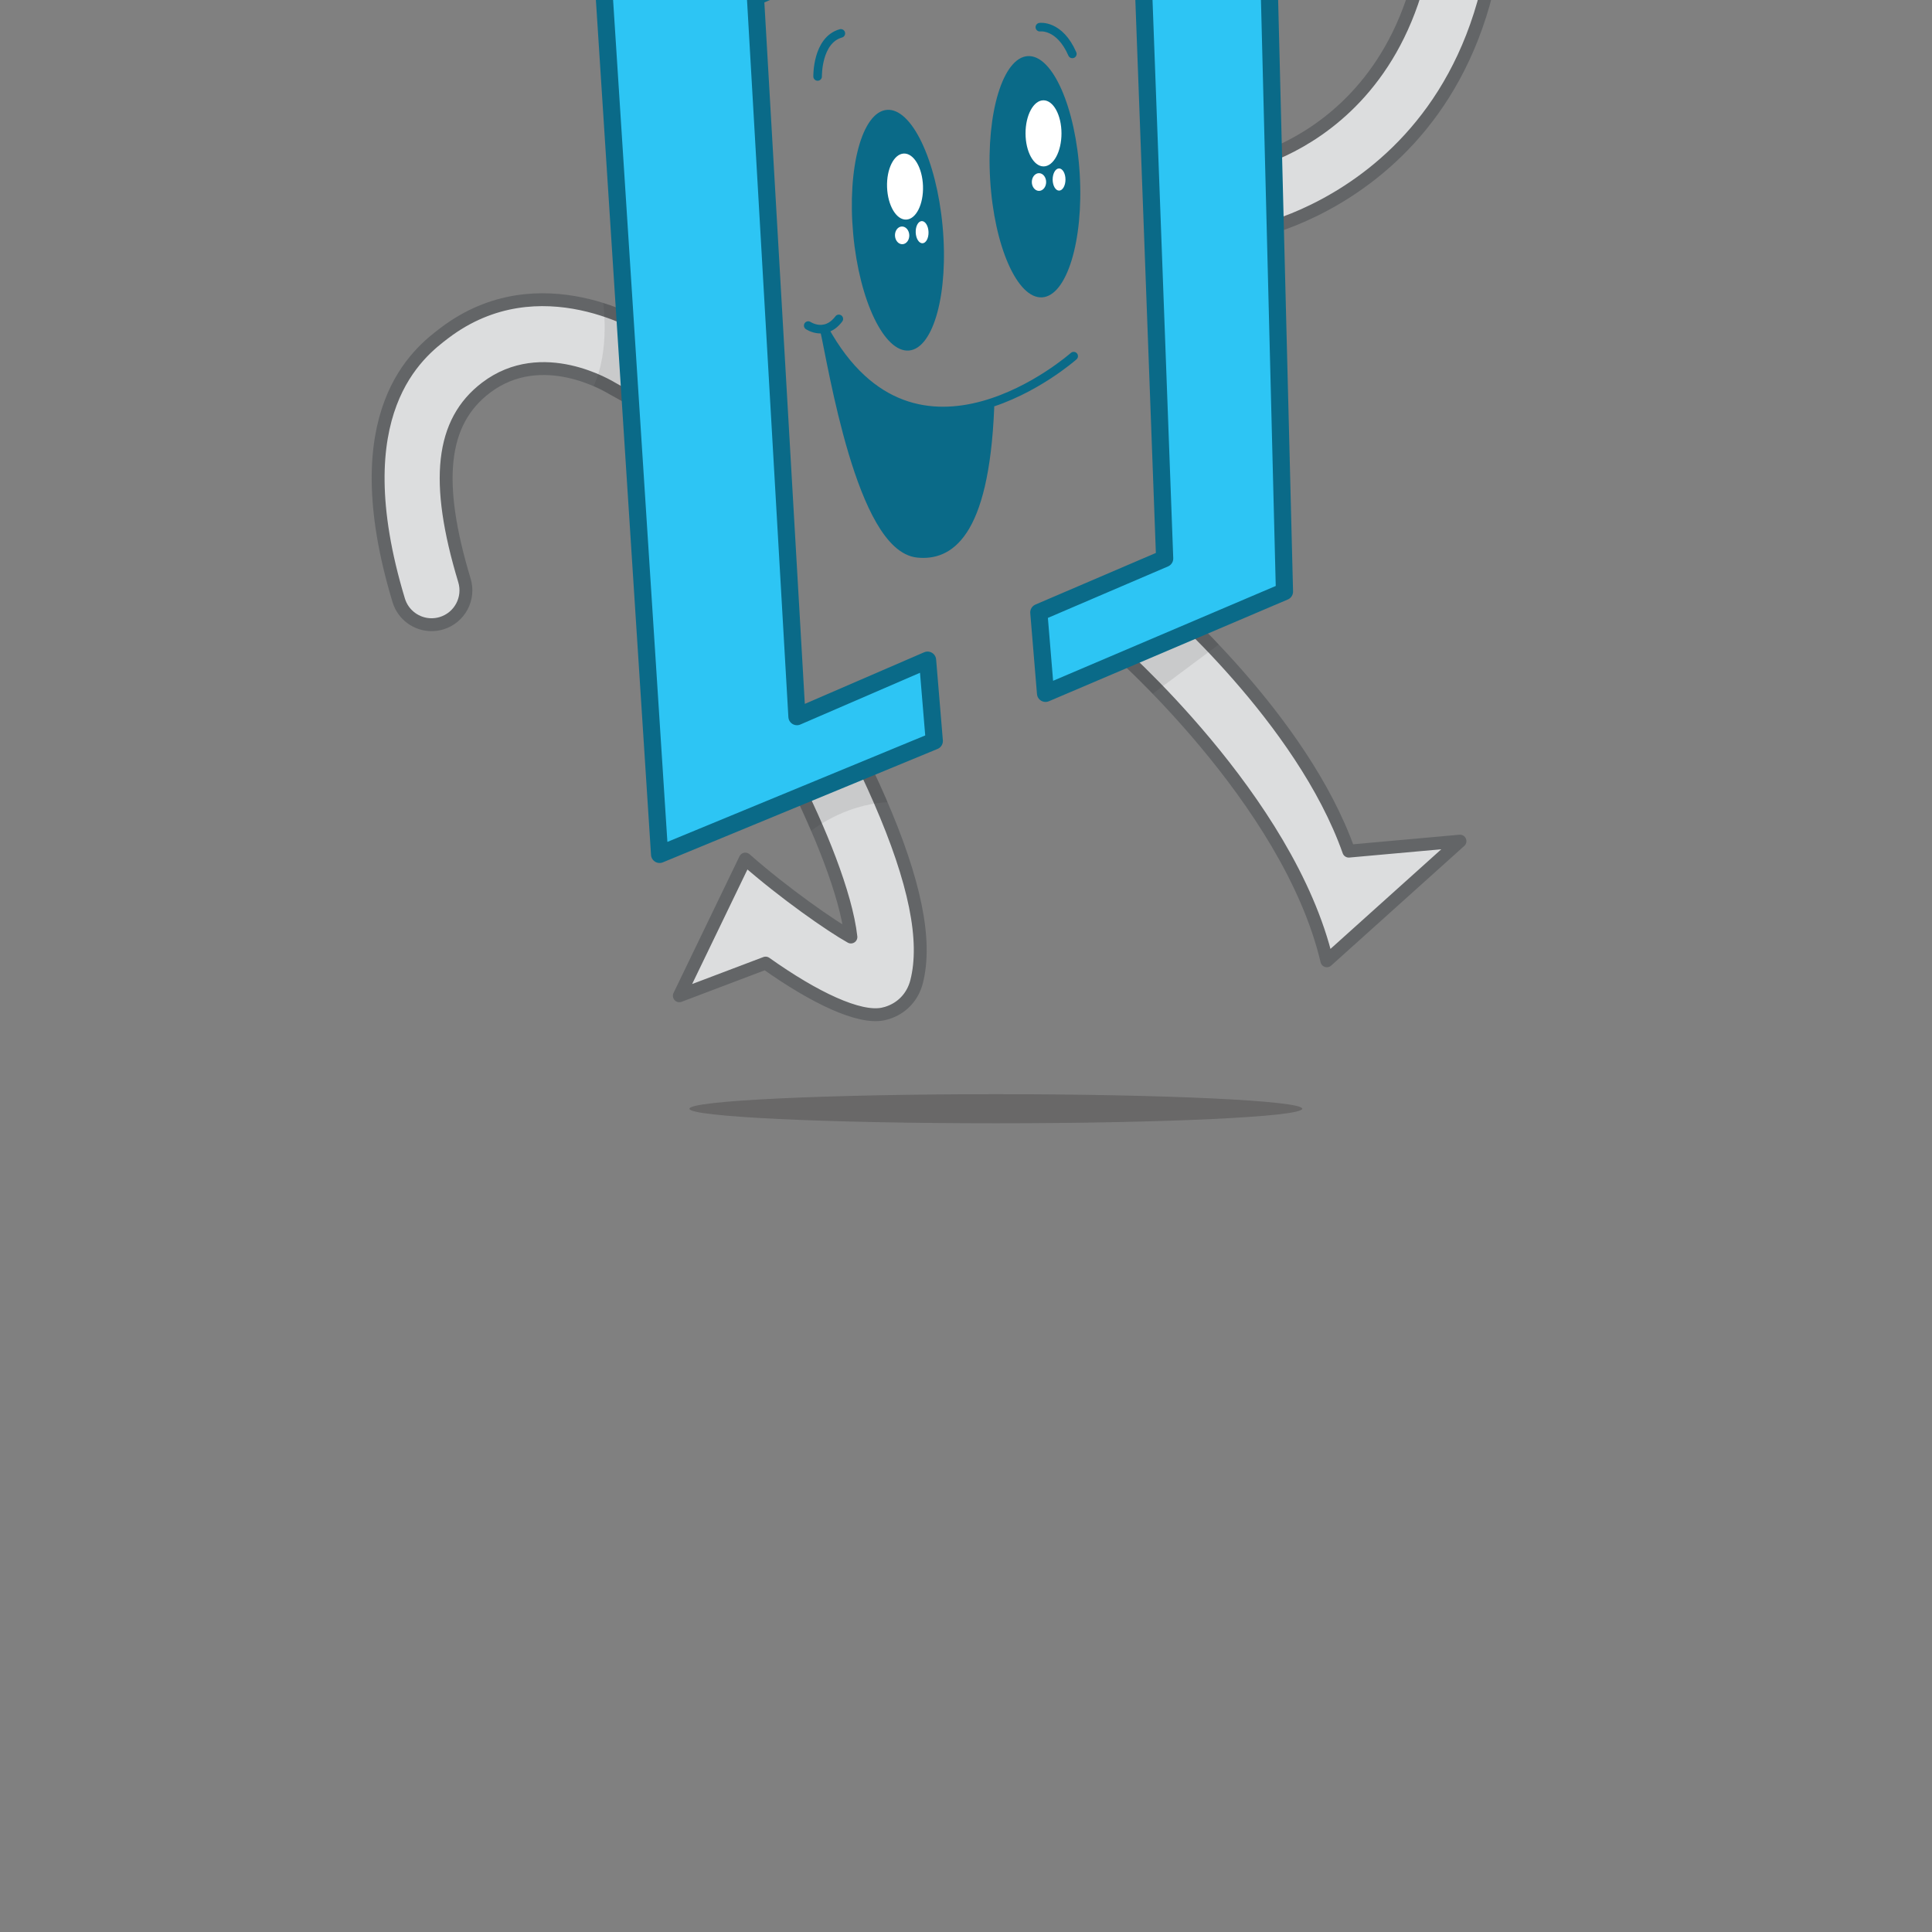 <?xml version="1.0" encoding="UTF-8" standalone="no"?>
<svg
   xmlns:dc="http://purl.org/dc/elements/1.1/"
   xmlns:cc="http://creativecommons.org/ns#"
   xmlns:rdf="http://www.w3.org/1999/02/22-rdf-syntax-ns#"
   xmlns:svg="http://www.w3.org/2000/svg"
   xmlns="http://www.w3.org/2000/svg"
   viewBox="0 0 300 300"
   height="300"
   width="300"
   xml:space="preserve"
   id="svg3732"
   version="1.1"><rect x="0" y="0" width="300" height="300" fill="#808080" stroke="none"/><defs
     id="defs3736"><clipPath
       id="clipPath3748"
       clipPathUnits="userSpaceOnUse"><path
         id="path3746"
         d="M 0,612 H 792 V 0 H 0 Z" /></clipPath><clipPath
       id="clipPath3756"
       clipPathUnits="userSpaceOnUse"><path
         id="path3754"
         d="m 290.296,244.769 h 51.447 v -3.389 h -51.447 z" /></clipPath><clipPath
       id="clipPath3772"
       clipPathUnits="userSpaceOnUse"><path
         id="path3770"
         d="m 329.629,384.769 h 51.448 v -3.389 h -51.448 z" /></clipPath><clipPath
       id="clipPath3788"
       clipPathUnits="userSpaceOnUse"><path
         id="path3786"
         d="m 217.963,363.102 h 51.447 v -3.389 h -51.447 z" /></clipPath><clipPath
       id="clipPath3804"
       clipPathUnits="userSpaceOnUse"><path
         id="path3802"
         d="m 144.105,340.83 h 29.297 v -3.389 h -29.297 z" /></clipPath><clipPath
       id="clipPath3820"
       clipPathUnits="userSpaceOnUse"><path
         id="path3818"
         d="m 128.42,348.045 h 29.297 v -3.389 H 128.42 Z" /></clipPath><clipPath
       id="clipPath3840"
       clipPathUnits="userSpaceOnUse"><path
         id="path3838"
         d="m 239.535,251.447 h 2.081 V 239.36 h -2.081 z" /></clipPath><clipPath
       id="clipPath3864"
       clipPathUnits="userSpaceOnUse"><path
         id="path3862"
         d="m 194.314,219.042 h 10.168 v -5.922 h -10.168 z" /></clipPath><clipPath
       id="clipPath3888"
       clipPathUnits="userSpaceOnUse"><path
         id="path3886"
         d="m 162.933,238.514 h 9.094 v -7.645 h -9.094 z" /></clipPath><clipPath
       id="clipPath3912"
       clipPathUnits="userSpaceOnUse"><path
         id="path3910"
         d="m 169.644,287.097 h 9.21 v -11.469 h -9.21 z" /></clipPath><clipPath
       id="clipPath3936"
       clipPathUnits="userSpaceOnUse"><path
         id="path3934"
         d="m 360.935,440.125 h 7.713 V 435.8 h -7.713 z" /></clipPath><clipPath
       id="clipPath3968"
       clipPathUnits="userSpaceOnUse"><path
         id="path3966"
         d="m 257.197,411.522 h 3.434 v -11.21 h -3.434 z" /></clipPath><clipPath
       id="clipPath3992"
       clipPathUnits="userSpaceOnUse"><path
         id="path3990"
         d="m 236.713,390.038 h 10.94 v -8.095 h -10.94 z" /></clipPath><clipPath
       id="clipPath4016"
       clipPathUnits="userSpaceOnUse"><path
         id="path4014"
         d="m 156.953,366.577 h 9.489 v -5.736 h -9.489 z" /></clipPath><clipPath
       id="clipPath4040"
       clipPathUnits="userSpaceOnUse"><path
         id="path4038"
         d="m 141.622,372.79 h 9.498 v -5.741 h -9.498 z" /></clipPath><clipPath
       id="clipPath4064"
       clipPathUnits="userSpaceOnUse"><path
         id="path4062"
         d="m 295.232,279.56 h 9.541 v -1.759 h -9.541 z" /></clipPath><clipPath
       id="clipPath4088"
       clipPathUnits="userSpaceOnUse"><path
         id="path4086"
         d="m 319.504,279.03 h 12.183 v -1.436 h -12.183 z" /></clipPath><clipPath
       id="clipPath4112"
       clipPathUnits="userSpaceOnUse"><path
         id="path4110"
         d="m 273.382,329.411 h 3.565 v -11.744 h -3.565 z" /></clipPath><clipPath
       id="clipPath4136"
       clipPathUnits="userSpaceOnUse"><path
         id="path4134"
         d="m 350.355,329.975 h 1.855 v -11.362 h -1.855 z" /></clipPath><clipPath
       id="clipPath4160"
       clipPathUnits="userSpaceOnUse"><path
         id="path4158"
         d="m 215.915,440.787 h 4.006 v -11.48 h -4.006 z" /></clipPath><clipPath
       id="clipPath4184"
       clipPathUnits="userSpaceOnUse"><path
         id="path4182"
         d="m 248.574,451.393 h 5.328 v -11.279 h -5.328 z" /></clipPath><clipPath
       id="clipPath4208"
       clipPathUnits="userSpaceOnUse"><path
         id="path4206"
         d="m 364.219,167.965 h 10.321 v -8.694 h -10.321 z" /></clipPath><clipPath
       id="clipPath4232"
       clipPathUnits="userSpaceOnUse"><path
         id="path4230"
         d="m 304.494,141.069 h 14.455 v -5.417 h -14.455 z" /></clipPath><clipPath
       id="clipPath4264"
       clipPathUnits="userSpaceOnUse"><path
         id="path4262"
         d="m 376.593,115.526 h 7.045 v -8.897 h -7.045 z" /></clipPath><clipPath
       id="clipPath4280"
       clipPathUnits="userSpaceOnUse"><path
         id="path4278"
         d="m 333.898,95.037 h 9.877 v -3.162 h -9.877 z" /></clipPath><clipPath
       id="clipPath4304"
       clipPathUnits="userSpaceOnUse"><path
         id="path4302"
         d="m 389.123,241.67 h 4.223 v -9.322 h -4.223 z" /></clipPath><clipPath
       id="clipPath4328"
       clipPathUnits="userSpaceOnUse"><path
         id="path4326"
         d="m 459.224,255.26 h 2.293 v -10.238 h -2.293 z" /></clipPath><clipPath
       id="clipPath4352"
       clipPathUnits="userSpaceOnUse"><path
         id="path4350"
         d="m 427.832,177.225 h 8.771 v -9.813 h -8.771 z" /></clipPath><clipPath
       id="clipPath4368"
       clipPathUnits="userSpaceOnUse"><path
         id="path4366"
         d="m 437.597,202.676 h 9.371 v -9.935 h -9.371 z" /></clipPath><clipPath
       id="clipPath4392"
       clipPathUnits="userSpaceOnUse"><path
         id="path4390"
         d="m 418.855,196.919 h 13.376 v -5.938 h -13.376 z" /></clipPath><clipPath
       id="clipPath4416"
       clipPathUnits="userSpaceOnUse"><path
         id="path4414"
         d="m 578.728,370.725 h 4.401 v -9.386 h -4.401 z" /></clipPath><clipPath
       id="clipPath4440"
       clipPathUnits="userSpaceOnUse"><path
         id="path4438"
         d="m 670.593,397.563 h 8.2 v -6.428 h -8.2 z" /></clipPath><clipPath
       id="clipPath4464"
       clipPathUnits="userSpaceOnUse"><path
         id="path4462"
         d="m 641.192,341.492 h 9.178 v -7.749 h -9.178 z" /></clipPath><clipPath
       id="clipPath4480"
       clipPathUnits="userSpaceOnUse"><path
         id="path4478"
         d="m 631.845,365.636 h 11.539 v -2.222 h -11.539 z" /></clipPath><clipPath
       id="clipPath4504"
       clipPathUnits="userSpaceOnUse"><path
         id="path4502"
         d="m 620.702,361.598 h 6.812 v -8.493 h -6.812 z" /></clipPath><clipPath
       id="clipPath4528"
       clipPathUnits="userSpaceOnUse"><path
         id="path4526"
         d="m 522.269,177.776 h 10.452 v -7.263 h -10.452 z" /></clipPath><clipPath
       id="clipPath4552"
       clipPathUnits="userSpaceOnUse"><path
         id="path4550"
         d="m 559.772,194.233 h 11.522 v -7.737 h -11.522 z" /></clipPath><clipPath
       id="clipPath4584"
       clipPathUnits="userSpaceOnUse"><path
         id="path4582"
         d="m 498.476,232.016 h 5.017 v -11.773 h -5.017 z" /></clipPath><clipPath
       id="clipPath4608"
       clipPathUnits="userSpaceOnUse"><path
         id="path4606"
         d="m 471.244,382.481 h 9.774 v -7.637 h -9.774 z" /></clipPath><clipPath
       id="clipPath4632"
       clipPathUnits="userSpaceOnUse"><path
         id="path4630"
         d="m 450.293,378.101 h 10.08 v -5.72 h -10.08 z" /></clipPath><clipPath
       id="clipPath4788"
       clipPathUnits="userSpaceOnUse"><path
         id="path4786"
         d="M 612.688,400.121 C 583.147,386.172 570.46,350.79 584.408,321.249 v 0 l 35.935,16.966 c -4.593,9.729 -0.415,21.379 9.312,25.972 v 0 c 9.727,4.592 21.377,0.416 25.97,-9.312 v 0 l 35.935,16.967 c -10.102,21.394 -31.444,33.948 -53.668,33.948 v 0 c -8.464,0 -17.056,-1.821 -25.204,-5.669" /></clipPath><clipPath
       id="clipPath4808"
       clipPathUnits="userSpaceOnUse"><path
         id="path4806"
         d="M 0,612 H 792 V 0 H 0 Z" /></clipPath><clipPath
       id="clipPath4916"
       clipPathUnits="userSpaceOnUse"><path
         id="path4914"
         d="m 365.016,135.878 h 11.321 v -7.024 h -11.321 z" /></clipPath><clipPath
       id="clipPath5112"
       clipPathUnits="userSpaceOnUse"><path
         id="path5110"
         d="m 225.428,458.246 h 3.82 v -2.289 h -3.82 z" /></clipPath><clipPath
       id="clipPath5208"
       clipPathUnits="userSpaceOnUse"><path
         id="path5206"
         d="m 221.623,221.93 h 16.338 v -5.52 h -16.338 z" /></clipPath><clipPath
       id="clipPath5260"
       clipPathUnits="userSpaceOnUse"><path
         id="path5258"
         d="m 193.057,255.387 h 10.875 v -2.398 h -10.875 z" /></clipPath><clipPath
       id="clipPath5300"
       clipPathUnits="userSpaceOnUse"><path
         id="path5298"
         d="m 611.186,312.519 h 62.446 v -3.388 h -62.446 z" /></clipPath><clipPath
       id="clipPath5316"
       clipPathUnits="userSpaceOnUse"><path
         id="path5314"
         d="m 496.975,305.853 h 37.324 v -3.389 h -37.324 z" /></clipPath><clipPath
       id="clipPath5332"
       clipPathUnits="userSpaceOnUse"><path
         id="path5330"
         d="m 509.641,139.853 h 71.389 v -3.389 h -71.389 z" /></clipPath><clipPath
       id="clipPath5348"
       clipPathUnits="userSpaceOnUse"><path
         id="path5346"
         d="m 414.916,142.542 h 51.491 v -3.389 h -51.491 z" /></clipPath><clipPath
       id="clipPath5364"
       clipPathUnits="userSpaceOnUse"><path
         id="path5362"
         d="m 123.748,163.911 h 85.266 v -3.388 h -85.266 z" /></clipPath><clipPath
       id="clipPath5380"
       clipPathUnits="userSpaceOnUse"><path
         id="path5378"
         d="m 314.166,64.542 h 82.929 v -3.389 h -82.929 z" /></clipPath><clipPath
       id="clipPath5396"
       clipPathUnits="userSpaceOnUse"><path
         id="path5394"
         d="m 209.315,310.415 h 2.239 v -8.484 h -2.239 z" /></clipPath><clipPath
       id="clipPath5412"
       clipPathUnits="userSpaceOnUse"><path
         id="path5410"
         d="m 214.305,315.999 h 2.282 v -7.461 h -2.282 z" /></clipPath><clipPath
       id="clipPath5432"
       clipPathUnits="userSpaceOnUse"><path
         id="path5430"
         d="m 348.749,436.688 h 5.063 v -9.485 h -5.063 z" /></clipPath><clipPath
       clipPathUnits="userSpaceOnUse"
       id="clipPath6386"><path
         d="M 0,612 H 792 V 0 H 0 Z"
         id="path6384" /></clipPath><clipPath
       clipPathUnits="userSpaceOnUse"
       id="clipPath6394"><path
         d="m 290.296,244.769 h 51.447 v -3.389 h -51.447 z"
         id="path6392" /></clipPath><clipPath
       clipPathUnits="userSpaceOnUse"
       id="clipPath6410"><path
         d="m 329.629,384.769 h 51.448 v -3.389 h -51.448 z"
         id="path6408" /></clipPath><clipPath
       clipPathUnits="userSpaceOnUse"
       id="clipPath6426"><path
         d="m 217.963,363.102 h 51.447 v -3.389 h -51.447 z"
         id="path6424" /></clipPath><clipPath
       clipPathUnits="userSpaceOnUse"
       id="clipPath6442"><path
         d="m 144.105,340.83 h 29.297 v -3.389 h -29.297 z"
         id="path6440" /></clipPath><clipPath
       clipPathUnits="userSpaceOnUse"
       id="clipPath6458"><path
         d="m 128.42,348.045 h 29.297 v -3.389 H 128.42 Z"
         id="path6456" /></clipPath><clipPath
       clipPathUnits="userSpaceOnUse"
       id="clipPath6478"><path
         d="m 239.535,251.447 h 2.081 V 239.36 h -2.081 z"
         id="path6476" /></clipPath><clipPath
       clipPathUnits="userSpaceOnUse"
       id="clipPath6502"><path
         d="m 194.314,219.042 h 10.168 v -5.922 h -10.168 z"
         id="path6500" /></clipPath><clipPath
       clipPathUnits="userSpaceOnUse"
       id="clipPath6526"><path
         d="m 162.933,238.514 h 9.094 v -7.645 h -9.094 z"
         id="path6524" /></clipPath><clipPath
       clipPathUnits="userSpaceOnUse"
       id="clipPath6550"><path
         d="m 169.644,287.097 h 9.21 v -11.469 h -9.21 z"
         id="path6548" /></clipPath><clipPath
       clipPathUnits="userSpaceOnUse"
       id="clipPath6574"><path
         d="m 360.935,440.125 h 7.713 V 435.8 h -7.713 z"
         id="path6572" /></clipPath><clipPath
       clipPathUnits="userSpaceOnUse"
       id="clipPath6606"><path
         d="m 257.197,411.522 h 3.434 v -11.21 h -3.434 z"
         id="path6604" /></clipPath><clipPath
       clipPathUnits="userSpaceOnUse"
       id="clipPath6630"><path
         d="m 236.713,390.038 h 10.94 v -8.095 h -10.94 z"
         id="path6628" /></clipPath><clipPath
       clipPathUnits="userSpaceOnUse"
       id="clipPath6654"><path
         d="m 156.953,366.577 h 9.489 v -5.736 h -9.489 z"
         id="path6652" /></clipPath><clipPath
       clipPathUnits="userSpaceOnUse"
       id="clipPath6678"><path
         d="m 141.622,372.79 h 9.498 v -5.741 h -9.498 z"
         id="path6676" /></clipPath><clipPath
       clipPathUnits="userSpaceOnUse"
       id="clipPath6702"><path
         d="m 295.232,279.56 h 9.541 v -1.759 h -9.541 z"
         id="path6700" /></clipPath><clipPath
       clipPathUnits="userSpaceOnUse"
       id="clipPath6726"><path
         d="m 319.504,279.03 h 12.183 v -1.436 h -12.183 z"
         id="path6724" /></clipPath><clipPath
       clipPathUnits="userSpaceOnUse"
       id="clipPath6750"><path
         d="m 273.382,329.411 h 3.565 v -11.744 h -3.565 z"
         id="path6748" /></clipPath><clipPath
       clipPathUnits="userSpaceOnUse"
       id="clipPath6774"><path
         d="m 350.355,329.975 h 1.855 v -11.362 h -1.855 z"
         id="path6772" /></clipPath><clipPath
       clipPathUnits="userSpaceOnUse"
       id="clipPath6798"><path
         d="m 215.915,440.787 h 4.006 v -11.48 h -4.006 z"
         id="path6796" /></clipPath><clipPath
       clipPathUnits="userSpaceOnUse"
       id="clipPath6822"><path
         d="m 248.574,451.393 h 5.328 v -11.279 h -5.328 z"
         id="path6820" /></clipPath><clipPath
       clipPathUnits="userSpaceOnUse"
       id="clipPath6846"><path
         d="m 364.219,167.965 h 10.321 v -8.694 h -10.321 z"
         id="path6844" /></clipPath><clipPath
       clipPathUnits="userSpaceOnUse"
       id="clipPath6870"><path
         d="m 304.494,141.069 h 14.455 v -5.417 h -14.455 z"
         id="path6868" /></clipPath><clipPath
       clipPathUnits="userSpaceOnUse"
       id="clipPath6902"><path
         d="m 376.593,115.526 h 7.045 v -8.897 h -7.045 z"
         id="path6900" /></clipPath><clipPath
       clipPathUnits="userSpaceOnUse"
       id="clipPath6918"><path
         d="m 333.898,95.037 h 9.877 v -3.162 h -9.877 z"
         id="path6916" /></clipPath><clipPath
       clipPathUnits="userSpaceOnUse"
       id="clipPath6942"><path
         d="m 389.123,241.67 h 4.223 v -9.322 h -4.223 z"
         id="path6940" /></clipPath><clipPath
       clipPathUnits="userSpaceOnUse"
       id="clipPath6966"><path
         d="m 459.224,255.26 h 2.293 v -10.238 h -2.293 z"
         id="path6964" /></clipPath><clipPath
       clipPathUnits="userSpaceOnUse"
       id="clipPath6990"><path
         d="m 427.832,177.225 h 8.771 v -9.813 h -8.771 z"
         id="path6988" /></clipPath><clipPath
       clipPathUnits="userSpaceOnUse"
       id="clipPath7006"><path
         d="m 437.597,202.676 h 9.371 v -9.935 h -9.371 z"
         id="path7004" /></clipPath><clipPath
       clipPathUnits="userSpaceOnUse"
       id="clipPath7030"><path
         d="m 418.855,196.919 h 13.376 v -5.938 h -13.376 z"
         id="path7028" /></clipPath><clipPath
       clipPathUnits="userSpaceOnUse"
       id="clipPath7054"><path
         d="m 578.728,370.725 h 4.401 v -9.386 h -4.401 z"
         id="path7052" /></clipPath><clipPath
       clipPathUnits="userSpaceOnUse"
       id="clipPath7078"><path
         d="m 670.593,397.563 h 8.2 v -6.428 h -8.2 z"
         id="path7076" /></clipPath><clipPath
       clipPathUnits="userSpaceOnUse"
       id="clipPath7102"><path
         d="m 641.192,341.492 h 9.178 v -7.749 h -9.178 z"
         id="path7100" /></clipPath><clipPath
       clipPathUnits="userSpaceOnUse"
       id="clipPath7118"><path
         d="m 631.845,365.636 h 11.539 v -2.222 h -11.539 z"
         id="path7116" /></clipPath><clipPath
       clipPathUnits="userSpaceOnUse"
       id="clipPath7142"><path
         d="m 620.702,361.598 h 6.812 v -8.493 h -6.812 z"
         id="path7140" /></clipPath><clipPath
       clipPathUnits="userSpaceOnUse"
       id="clipPath7166"><path
         d="m 522.269,177.776 h 10.452 v -7.263 h -10.452 z"
         id="path7164" /></clipPath><clipPath
       clipPathUnits="userSpaceOnUse"
       id="clipPath7190"><path
         d="m 559.772,194.233 h 11.522 v -7.737 h -11.522 z"
         id="path7188" /></clipPath><clipPath
       clipPathUnits="userSpaceOnUse"
       id="clipPath7222"><path
         d="m 498.476,232.016 h 5.017 v -11.773 h -5.017 z"
         id="path7220" /></clipPath><clipPath
       clipPathUnits="userSpaceOnUse"
       id="clipPath7246"><path
         d="m 471.244,382.481 h 9.774 v -7.637 h -9.774 z"
         id="path7244" /></clipPath><clipPath
       clipPathUnits="userSpaceOnUse"
       id="clipPath7270"><path
         d="m 450.293,378.101 h 10.08 v -5.72 h -10.08 z"
         id="path7268" /></clipPath><clipPath
       clipPathUnits="userSpaceOnUse"
       id="clipPath7426"><path
         d="M 612.688,400.121 C 583.147,386.172 570.46,350.79 584.408,321.249 v 0 l 35.935,16.966 c -4.593,9.729 -0.415,21.379 9.312,25.972 v 0 c 9.727,4.592 21.377,0.416 25.97,-9.312 v 0 l 35.935,16.967 c -10.102,21.394 -31.444,33.948 -53.668,33.948 v 0 c -8.464,0 -17.056,-1.821 -25.204,-5.669"
         id="path7424" /></clipPath><clipPath
       clipPathUnits="userSpaceOnUse"
       id="clipPath7446"><path
         d="M 0,612 H 792 V 0 H 0 Z"
         id="path7444" /></clipPath><clipPath
       clipPathUnits="userSpaceOnUse"
       id="clipPath7554"><path
         d="m 365.016,135.878 h 11.321 v -7.024 h -11.321 z"
         id="path7552" /></clipPath><clipPath
       clipPathUnits="userSpaceOnUse"
       id="clipPath7750"><path
         d="m 225.428,458.246 h 3.82 v -2.289 h -3.82 z"
         id="path7748" /></clipPath><clipPath
       clipPathUnits="userSpaceOnUse"
       id="clipPath7846"><path
         d="m 221.623,221.93 h 16.338 v -5.52 h -16.338 z"
         id="path7844" /></clipPath><clipPath
       clipPathUnits="userSpaceOnUse"
       id="clipPath7898"><path
         d="m 193.057,255.387 h 10.875 v -2.398 h -10.875 z"
         id="path7896" /></clipPath><clipPath
       clipPathUnits="userSpaceOnUse"
       id="clipPath7938"><path
         d="m 611.186,312.519 h 62.446 v -3.388 h -62.446 z"
         id="path7936" /></clipPath><clipPath
       clipPathUnits="userSpaceOnUse"
       id="clipPath7954"><path
         d="m 496.975,305.853 h 37.324 v -3.389 h -37.324 z"
         id="path7952" /></clipPath><clipPath
       clipPathUnits="userSpaceOnUse"
       id="clipPath7970"><path
         d="m 509.641,139.853 h 71.389 v -3.389 h -71.389 z"
         id="path7968" /></clipPath><clipPath
       clipPathUnits="userSpaceOnUse"
       id="clipPath7986"><path
         d="m 414.916,142.542 h 51.491 v -3.389 h -51.491 z"
         id="path7984" /></clipPath><clipPath
       clipPathUnits="userSpaceOnUse"
       id="clipPath8002"><path
         d="m 123.748,163.911 h 85.266 v -3.388 h -85.266 z"
         id="path8000" /></clipPath><clipPath
       clipPathUnits="userSpaceOnUse"
       id="clipPath8018"><path
         d="m 314.166,64.542 h 82.929 v -3.389 h -82.929 z"
         id="path8016" /></clipPath><clipPath
       clipPathUnits="userSpaceOnUse"
       id="clipPath8034"><path
         d="m 209.315,310.415 h 2.239 v -8.484 h -2.239 z"
         id="path8032" /></clipPath><clipPath
       clipPathUnits="userSpaceOnUse"
       id="clipPath8050"><path
         d="m 214.305,315.999 h 2.282 v -7.461 h -2.282 z"
         id="path8048" /></clipPath><clipPath
       clipPathUnits="userSpaceOnUse"
       id="clipPath8070"><path
         d="m 348.749,436.688 h 5.063 v -9.485 h -5.063 z"
         id="path8068" /></clipPath></defs><g
     style="display:inline"
     transform="matrix(1.333,0,0,-1.333,0,212)"
     id="g3740"><g
       transform="translate(-429.332,-108.273)"
       id="g11355"><path
         id="path4516"
         style="fill:#dcddde;fill-opacity:1;fill-rule:nonzero;stroke:none"
         d="m 531.812,174.083 c -1.003,2.307 -2.037,4.451 -2.963,6.281 l -7.275,-3.298 c 3.221,-6.319 6.319,-13.916 6.88,-18.905 -2.278,1.268 -7.749,5.069 -12.303,9.079 l -7.685,-15.923 10.051,3.808 c 5.749,-4.08 10.887,-6.486 13.649,-5.937 0.165,0.034 0.325,0.074 0.479,0.121 1.74,0.536 3,1.862 3.457,3.638 1.226,4.775 -0.177,11.689 -4.29,21.136" /><path
         id="path4520"
         style="fill:none;stroke:#636567;stroke-width:1.5;stroke-linecap:butt;stroke-linejoin:round;stroke-miterlimit:10;stroke-dasharray:none;stroke-opacity:1"
         d="m 531.812,174.083 c -1.003,2.307 -2.037,4.451 -2.963,6.281 l -7.275,-3.298 c 3.221,-6.319 6.319,-13.916 6.88,-18.905 -2.278,1.268 -7.749,5.069 -12.303,9.079 l -7.685,-15.923 10.051,3.808 c 5.749,-4.08 10.887,-6.486 13.649,-5.937 0.165,0.034 0.325,0.074 0.479,0.121 1.74,0.536 3,1.862 3.457,3.638 1.226,4.775 -0.177,11.689 -4.29,21.136 z" /><g
         clip-path="url(#clipPath4528)"
         id="g4534"
         style="opacity:0.1"><g
           transform="translate(523.812,170.513)"
           id="g4532"><path
             d="M 0,0 C 0,0 3.703,3.066 8.91,3.355 8.408,4.59 7.29,7.001 7.116,7.251 6.942,7.502 -1.312,3.703 -1.543,3.549 -1.389,3.201 -0.135,0.348 0,0"
             style="fill:#231f20;fill-opacity:1;fill-rule:nonzero;stroke:none"
             id="path4530" /></g></g><path
         id="path4540"
         style="fill:#dcddde;fill-opacity:1;fill-rule:nonzero;stroke:none"
         d="m 586.45,168.165 c -5.45,15.435 -21.622,29.327 -22.178,29.839 l -5.422,-5.882 c 0.161,-0.147 20.604,-17.894 25.047,-36.731 l 15.506,13.939 z" /><path
         id="path4544"
         style="fill:none;stroke:#636567;stroke-width:1.5;stroke-linecap:butt;stroke-linejoin:round;stroke-miterlimit:10;stroke-dasharray:none;stroke-opacity:1"
         d="m 586.45,168.165 c -5.45,15.435 -21.622,29.327 -22.178,29.839 l -5.422,-5.882 c 0.161,-0.147 20.604,-17.894 25.047,-36.731 l 15.506,13.939 z" /><g
         clip-path="url(#clipPath4552)"
         id="g4558"
         style="opacity:0.1"><g
           transform="translate(563.606,186.495)"
           id="g4556"><path
             d="m 0,0 7.687,5.729 c 0,0 -1.159,1.462 -2.167,1.966 C 4.511,8.199 -3.633,4.07 -3.834,3.818 -3.675,3.643 -0.927,1.039 0,0"
             style="fill:#231f20;fill-opacity:1;fill-rule:nonzero;stroke:none"
             id="path4554" /></g></g><path
         id="path4564"
         style="fill:#dcddde;fill-opacity:1;fill-rule:nonzero;stroke:none"
         d="m 575.069,240.324 c -1.878,0 -3.554,1.33 -3.923,3.243 -0.417,2.164 0.993,4.256 3.152,4.682 1.126,0.231 26.373,5.874 21.053,43.589 -0.308,2.187 1.215,4.211 3.403,4.519 2.191,0.309 4.211,-1.215 4.519,-3.402 6.415,-45.488 -27.102,-52.492 -27.441,-52.558 -0.256,-0.049 -0.511,-0.073 -0.763,-0.073" /><path
         id="path4568"
         style="fill:none;stroke:#636567;stroke-width:1.5;stroke-linecap:butt;stroke-linejoin:round;stroke-miterlimit:10;stroke-dasharray:none;stroke-opacity:1"
         d="m 575.069,240.324 c -1.878,0 -3.554,1.33 -3.923,3.243 -0.417,2.164 0.993,4.256 3.152,4.682 1.126,0.231 26.373,5.874 21.053,43.589 -0.308,2.187 1.215,4.211 3.403,4.519 2.191,0.309 4.211,-1.215 4.519,-3.402 6.415,-45.488 -27.102,-52.492 -27.441,-52.558 -0.256,-0.049 -0.511,-0.073 -0.763,-0.073 z" /><path
         id="path4572"
         style="fill:#dcddde;fill-opacity:1;fill-rule:nonzero;stroke:none"
         d="m 479.604,194.542 c -1.717,0 -3.304,1.114 -3.827,2.843 -6.66,22.025 2.365,28.882 5.331,31.135 11.09,8.421 23.444,0.562 23.966,0.223 1.851,-1.204 2.376,-3.681 1.171,-5.534 -0.654,-1.003 -0.08,-2.606 -1.179,-2.767 -0.888,0.182 -0.836,-0.451 -4.341,1.586 -0.386,0.224 -8.229,5.094 -14.777,0.12 -5.232,-3.973 -6.006,-10.896 -2.513,-22.447 0.639,-2.115 -0.557,-4.347 -2.671,-4.987 -0.387,-0.116 -0.776,-0.172 -1.16,-0.172" /><path
         id="path4576"
         style="fill:none;stroke:#636567;stroke-width:1.5;stroke-linecap:butt;stroke-linejoin:round;stroke-miterlimit:10;stroke-dasharray:none;stroke-opacity:1"
         d="m 479.604,194.542 c -1.717,0 -3.304,1.114 -3.827,2.843 -6.66,22.025 2.365,28.882 5.331,31.135 11.09,8.421 23.444,0.562 23.966,0.223 1.851,-1.204 2.376,-3.681 1.171,-5.534 -0.654,-1.003 -0.08,-2.606 -1.179,-2.767 -0.888,0.182 -0.836,-0.451 -4.341,1.586 -0.386,0.224 -8.229,5.094 -14.777,0.12 -5.232,-3.973 -6.006,-10.896 -2.513,-22.447 0.639,-2.115 -0.557,-4.347 -2.671,-4.987 -0.387,-0.116 -0.776,-0.172 -1.16,-0.172 z" /><g
         clip-path="url(#clipPath4584)"
         id="g4590"
         style="opacity:0.1"><g
           transform="translate(499.601,232.016)"
           id="g4588"><path
             d="m 0,0 c 0,0 0.808,-5.542 -1.125,-9.682 0.873,-0.315 3.022,-1.647 3.99,-2.089 0.341,-0.156 1.054,9.728 1.027,10.142 C 3.588,-1.463 2.29,-0.69 0,0"
             style="fill:#231f20;fill-opacity:1;fill-rule:nonzero;stroke:none"
             id="path4586" /></g></g><path
         id="path4704"
         style="fill:#2dc5f4;fill-opacity:1;fill-rule:nonzero;stroke:none"
         d="m 532.725,285.408 0.809,-10.681 -16.201,-7.06 4.834,-83.834 15.216,6.58 0.784,-9.416 -32,-13.212 -6.667,103.382 z" /><path
         id="path4708"
         style="fill:none;stroke:#0a6a88;stroke-width:2;stroke-linecap:butt;stroke-linejoin:round;stroke-miterlimit:10;stroke-dasharray:none;stroke-opacity:1"
         d="m 532.725,285.408 0.809,-10.681 -16.201,-7.06 4.834,-83.834 15.216,6.58 0.784,-9.416 -32,-13.212 -6.667,103.382 z" /><path
         id="path4712"
         style="fill:#2dc5f4;fill-opacity:1;fill-rule:nonzero;stroke:none"
         d="m 550.343,195.969 0.782,-9.424 27.833,11.855 -2.666,105.683 -33.042,-14.458 0.736,-10.417 17.889,7.292 3.127,-84.248 z" /><path
         id="path4716"
         style="fill:none;stroke:#0a6a88;stroke-width:2;stroke-linecap:butt;stroke-linejoin:round;stroke-miterlimit:10;stroke-dasharray:none;stroke-opacity:1"
         d="m 550.343,195.969 0.782,-9.424 27.833,11.855 -2.666,105.683 -33.042,-14.458 0.736,-10.417 17.889,7.292 3.127,-84.248 z" /><path
         id="path4720"
         style="fill:#0a6a88;fill-opacity:1;fill-rule:nonzero;stroke:none"
         d="m 539.132,240.98 c 0.718,-7.741 -1.029,-14.232 -3.904,-14.499 -2.874,-0.267 -5.787,5.792 -6.505,13.533 -0.719,7.741 1.029,14.233 3.904,14.499 2.874,0.267 5.786,-5.792 6.505,-13.533" /><path
         id="path4724"
         style="fill:#ffffff;fill-opacity:1;fill-rule:nonzero;stroke:none"
         d="m 536.85,245.653 c 0.073,-2.125 -0.803,-3.881 -1.958,-3.921 -1.156,-0.04 -2.152,1.65 -2.227,3.775 -0.074,2.125 0.803,3.88 1.958,3.92 1.156,0.04 2.153,-1.649 2.227,-3.774" /><path
         id="path4728"
         style="fill:#ffffff;fill-opacity:1;fill-rule:nonzero;stroke:none"
         d="m 537.494,240.291 c 0.024,-0.713 -0.289,-1.303 -0.701,-1.316 -0.412,-0.015 -0.767,0.551 -0.791,1.264 -0.026,0.713 0.289,1.303 0.701,1.318 0.412,0.013 0.766,-0.553 0.791,-1.266" /><path
         id="path4732"
         style="fill:#ffffff;fill-opacity:1;fill-rule:nonzero;stroke:none"
         d="m 535.253,239.925 c 0.02,-0.569 -0.337,-1.043 -0.797,-1.06 -0.461,-0.015 -0.849,0.433 -0.869,1.002 -0.021,0.57 0.337,1.044 0.797,1.06 0.46,0.017 0.849,-0.433 0.869,-1.002" /><path
         id="path4736"
         style="fill:#0a6a88;fill-opacity:1;fill-rule:nonzero;stroke:none"
         d="m 555.108,247.034 c 0.459,-7.761 -1.505,-14.189 -4.386,-14.36 -2.882,-0.171 -5.591,5.982 -6.05,13.743 -0.46,7.761 1.504,14.189 4.386,14.36 2.882,0.171 5.59,-5.982 6.05,-13.743" /><path
         id="path4740"
         style="fill:#ffffff;fill-opacity:1;fill-rule:nonzero;stroke:none"
         d="m 552.983,251.781 c 0.003,-2.126 -0.932,-3.852 -2.088,-3.853 -1.156,-0.001 -2.096,1.721 -2.099,3.847 -0.003,2.126 0.931,3.852 2.087,3.853 1.157,0.002 2.096,-1.721 2.1,-3.847" /><path
         id="path4744"
         style="fill:#ffffff;fill-opacity:1;fill-rule:nonzero;stroke:none"
         d="m 553.448,246.401 c 10e-4,-0.714 -0.332,-1.292 -0.744,-1.293 -0.413,-10e-4 -0.748,0.577 -0.749,1.291 -10e-4,0.713 0.333,1.292 0.745,1.292 0.412,0.001 0.747,-0.577 0.748,-1.29" /><path
         id="path4748"
         style="fill:#ffffff;fill-opacity:1;fill-rule:nonzero;stroke:none"
         d="m 551.196,246.11 c 0.001,-0.57 -0.372,-1.032 -0.832,-1.033 -0.46,0 -0.834,0.461 -0.835,1.03 -0.001,0.57 0.371,1.032 0.832,1.033 0.46,0 0.834,-0.461 0.835,-1.03" /><path
         id="path4752"
         style="fill:none;stroke:#0a6a88;stroke-width:1;stroke-linecap:round;stroke-linejoin:round;stroke-miterlimit:10;stroke-dasharray:none;stroke-opacity:1"
         d="m 524.576,258.406 c 0,0 -0.085,4.234 2.704,5.017" /><path
         id="path4756"
         style="fill:none;stroke:#0a6a88;stroke-width:1;stroke-linecap:round;stroke-linejoin:round;stroke-miterlimit:10;stroke-dasharray:none;stroke-opacity:1"
         d="m 550.463,264.147 c 0,0 2.277,0.334 3.783,-3.113" /><path
         id="path4760"
         style="fill:#0a6a88;fill-opacity:1;fill-rule:nonzero;stroke:#0a6a88;stroke-width:1;stroke-linecap:round;stroke-linejoin:round;stroke-miterlimit:10;stroke-dasharray:none;stroke-opacity:1"
         d="m 554.403,225.826 c 0,0 -18.378,-16.291 -29.056,3.142 0.947,-4.109 4.264,-25.415 10.862,-26.108 3.543,-0.371 7.829,1.87 8.44,17.016" /><path
         id="path4764"
         style="fill:none;stroke:#0a6a88;stroke-width:1;stroke-linecap:round;stroke-linejoin:round;stroke-miterlimit:10;stroke-dasharray:none;stroke-opacity:1"
         d="m 523.481,229.388 c 0,0 1.97,-1.342 3.565,0.776" /><path
         id="path4768"
         style="fill:#dcddde;fill-opacity:1;fill-rule:nonzero;stroke:#636567;stroke-width:1.5;stroke-linecap:round;stroke-linejoin:round;stroke-miterlimit:10;stroke-dasharray:none;stroke-opacity:1"
         d="m 591.508,297.056 c 0,0 -1.638,-4.862 0.852,-9.069" /><path
         id="path4772"
         style="fill:#dcddde;fill-opacity:1;fill-rule:nonzero;stroke:#636567;stroke-width:1.5;stroke-linecap:round;stroke-linejoin:round;stroke-miterlimit:10;stroke-dasharray:none;stroke-opacity:1"
         d="m 588.171,294.825 c 0,0 -0.986,-2.929 0.513,-5.463" /><path
         id="path4776"
         style="fill:#dcddde;fill-opacity:1;fill-rule:nonzero;stroke:#636567;stroke-width:1.5;stroke-linecap:round;stroke-linejoin:round;stroke-miterlimit:10;stroke-dasharray:none;stroke-opacity:1"
         d="m 605.448,298.712 c 0,0 2.757,-4.327 1.351,-9.01" /><path
         id="path4780"
         style="fill:#dcddde;fill-opacity:1;fill-rule:nonzero;stroke:#636567;stroke-width:1.5;stroke-linecap:round;stroke-linejoin:round;stroke-miterlimit:10;stroke-dasharray:none;stroke-opacity:1"
         d="m 609.223,297.347 c 0,0 1.661,-2.605 0.814,-5.425" /><g
         clip-path="url(#clipPath5332)"
         id="g5338"
         style="opacity:0.25"><g
           transform="translate(581.029,138.158)"
           id="g5336"><path
             d="m 0,0 c 0,-0.936 -15.98,-1.694 -35.693,-1.694 -19.714,0 -35.695,0.758 -35.695,1.694 0,0.936 15.981,1.694 35.695,1.694 C -15.98,1.694 0,0.936 0,0"
             style="fill:#231f20;fill-opacity:1;fill-rule:nonzero;stroke:none"
             id="path5334" /></g></g></g></g></svg>
